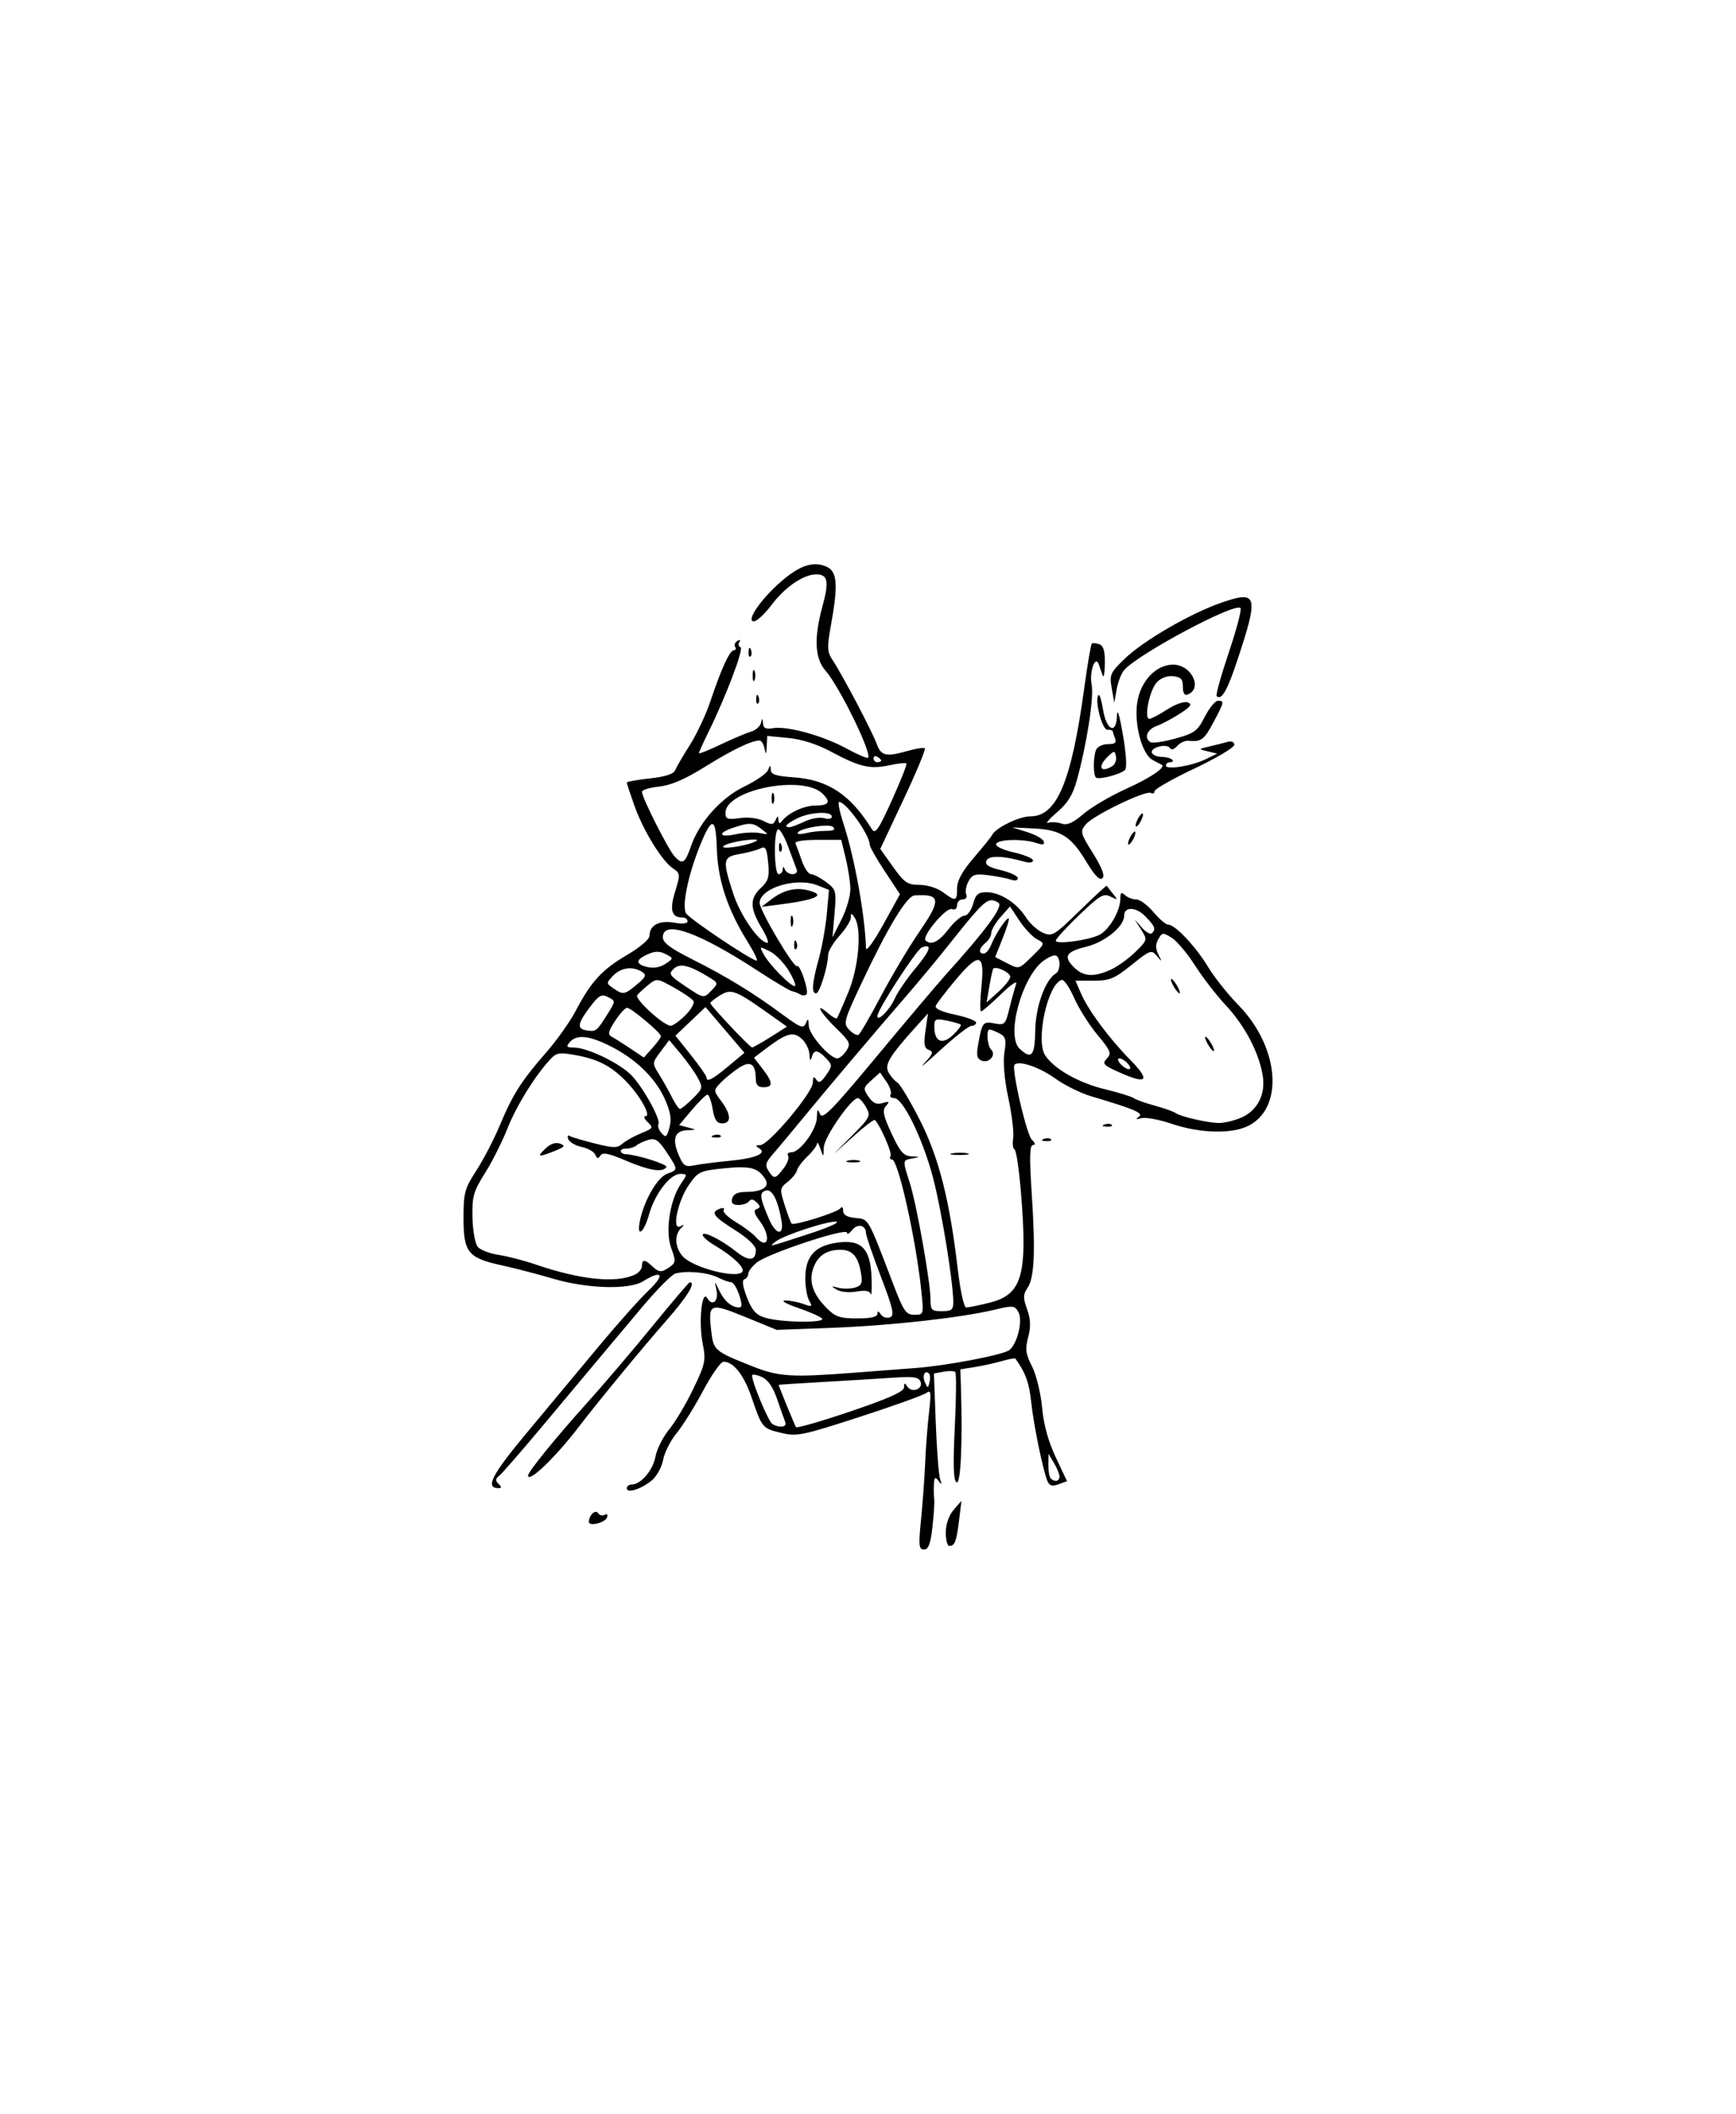 <?xml version="1.0" encoding="UTF-8" standalone="no"?>
<!-- Created with Inkscape (http://www.inkscape.org/) -->

<svg
   width="515mm"
   height="627mm"
   viewBox="0 0 515 627"
   version="1.1"
   id="svg1"
   xml:space="preserve"
   inkscape:version="1.4.2 (f4327f4, 2025-05-13)"
   sodipodi:docname="Apprentice.svg"
   xmlns:inkscape="http://www.inkscape.org/namespaces/inkscape"
   xmlns:sodipodi="http://sodipodi.sourceforge.net/DTD/sodipodi-0.dtd"
   xmlns="http://www.w3.org/2000/svg"
   xmlns:svg="http://www.w3.org/2000/svg"><sodipodi:namedview
     id="namedview1"
     pagecolor="#ffffff"
     bordercolor="#000000"
     borderopacity="0.25"
     inkscape:showpageshadow="2"
     inkscape:pageopacity="0.0"
     inkscape:pagecheckerboard="0"
     inkscape:deskcolor="#d1d1d1"
     inkscape:document-units="mm"
     inkscape:zoom="0.36945286"
     inkscape:cx="-98.794741"
     inkscape:cy="1200.4238"
     inkscape:window-width="2560"
     inkscape:window-height="1369"
     inkscape:window-x="-8"
     inkscape:window-y="-8"
     inkscape:window-maximized="1"
     inkscape:current-layer="layer1" /><defs
     id="defs1" /><g
     inkscape:label="Layer 1"
     inkscape:groupmode="layer"
     id="layer1"><path
       id="path73"
       style="fill:#000000;fill-opacity:1;stroke-width:7.058;stroke-dasharray:none"
       d="m 242.145,167.375 c -3.066,-0.112 -6.389,1.574 -10.603,5.269 -5.941,5.209 -10.318,11.663 -7.909,11.663 0.87,0 3.235,-2.189 5.256,-4.865 4.036,-5.345 9.471,-9.062 13.25,-9.062 3.465,0 3.87,2.045 1.868,9.395 -2.593,9.519 -2.309,15.523 0.906,19.181 4.132,4.701 13.864,24.627 12.61,25.82 -0.272,0.259 -3.215,-1.01 -6.538,-2.818 -6.932,-3.772 -17.494,-6.679 -21.658,-5.961 -2.136,0.368 -2.876,0.02 -2.974,-1.404 -0.119,-1.723 -0.177,-1.729 -0.636,-0.071 -0.278,1.003 -1.614,2.14 -2.968,2.526 -1.354,0.385 -5.376,2.088 -8.938,3.783 -3.562,1.695 -6.476,2.861 -6.476,2.588 0,-0.272 1.247,-3.039 2.772,-6.145 5.317,-10.832 10.653,-24.934 9.57,-25.291 -0.6,-0.198 -0.756,-0.874 -0.347,-1.504 0.444,-0.683 0.212,-0.832 -0.574,-0.37 -0.725,0.426 -1.027,1.224 -0.671,1.772 0.356,0.549 0.188,0.998 -0.374,0.998 -1.221,0 -3.724,5.44 -6.965,15.132 -1.305,3.904 -4.043,9.734 -6.083,12.956 -2.04,3.222 -4.012,6.607 -4.38,7.52 -0.45,1.115 -2.914,1.908 -7.508,2.415 -3.762,0.415 -6.84,0.962 -6.84,1.218 0,0.255 1.019,3.345 2.266,6.865 2.621,7.4 8.185,16.438 11.464,18.622 2.155,1.436 2.185,1.77 0.609,6.882 -1.689,5.481 -1.058,7.666 2.217,7.666 0.805,0 1.465,0.504 1.465,1.119 0,0.7 -1.483,0.856 -3.955,0.414 -4.371,-0.78 -7.308,0.749 -7.308,3.802 0,1.117 -2.694,3.44 -6.749,5.821 -7.393,4.34 -10.57,7.811 -15.201,16.605 -1.68,3.19 -5.58,8.687 -8.668,12.215 -7.357,8.408 -10.004,12.562 -13.778,21.623 -1.718,4.125 -4.849,10.16 -6.958,13.412 -3.484,5.371 -3.837,6.662 -3.837,14.075 0,10.25 1.32,11.899 11.263,14.075 4.027,0.881 10.869,2.659 15.206,3.948 10.13,3.013 22.65,3.385 26.803,0.797 5.679,-3.539 6.622,-2.001 1.657,2.705 -2.644,2.506 -9.368,10.051 -14.944,16.766 -5.575,6.715 -15.124,18.183 -21.22,25.485 -10.347,12.393 -12.41,16.4 -8.439,16.4 1.056,0 1.074,-0.299 0.075,-1.249 -0.999,-0.95 -0.955,-1.526 0.178,-2.41 0.819,-0.639 6.526,-7.187 12.682,-14.553 14.11,-16.879 19.981,-23.886 29.8,-35.56 4.308,-5.122 8.703,-9.563 9.768,-9.87 3.264,-0.94 9.53,-0.376 12.568,1.132 1.586,0.787 3.394,1.436 4.017,1.44 0.623,0.004 1.686,1.694 2.365,3.756 0.899,2.725 0.897,3.745 -0.004,3.733 -2.217,-0.028 -4.393,-1.87 -5.883,-4.976 -1.454,-3.031 -1.457,-3.032 -0.851,-0.213 0.706,3.283 -1.207,4.999 -2.715,2.436 -1.628,-2.766 -2.632,7.122 -1.368,13.462 0.989,4.959 0.772,6.005 -2.763,13.383 -2.109,4.402 -5.334,9.826 -7.167,12.052 -1.833,2.226 -3.666,5.856 -4.072,8.068 -0.748,4.071 -4.338,8.298 -7.044,8.298 -0.812,0 -1.476,0.516 -1.476,1.145 0,1.633 4.56,0.123 7.585,-2.511 1.384,-1.205 2.833,-3.921 3.221,-6.037 0.387,-2.115 2.181,-5.638 3.984,-7.828 1.803,-2.19 5.337,-7.854 7.854,-12.588 2.517,-4.733 5.239,-8.606 6.047,-8.606 2.987,0 6.065,3.934 8.384,10.713 3.069,8.974 3.16,9.08 8.885,10.437 4.505,1.067 6.143,0.73 23.09,-4.766 10.032,-3.254 18.958,-6.464 19.834,-7.133 1.356,-1.035 1.471,-0.179 0.781,5.748 -0.446,3.83 -0.962,10.579 -1.148,14.998 -0.186,4.419 -0.737,12.012 -1.225,16.873 h -0.003 c -0.769,7.663 -0.652,8.838 0.876,8.838 1.331,0 1.946,-1.646 2.519,-6.731 0.417,-3.703 0.65,-7.439 0.519,-8.303 -0.132,-0.864 -0.171,-2.777 -0.088,-4.25 0.124,-2.208 0.364,-2.396 1.366,-1.071 0.983,1.3 1.072,1.197 0.471,-0.536 -0.409,-1.178 -0.99,-8.71 -1.291,-16.737 l -0.548,-14.594 2.849,-0.519 c 1.566,-0.285 3.135,-0.247 3.485,0.086 0.35,0.332 0.288,7.666 -0.134,16.295 -0.553,11.305 -0.409,15.902 0.517,16.446 1.234,0.725 1.815,-11.711 1.305,-27.965 l -0.176,-5.562 4.303,-0.688 c 2.366,-0.379 5.984,-1.178 8.038,-1.776 2.055,-0.598 3.856,-0.92 4.002,-0.714 3.015,4.255 4.067,7.141 4.668,12.818 0.737,6.968 3.51,20.417 4.866,23.596 0.563,1.319 1.375,1.528 3.258,0.845 l 2.508,-0.908 -3.355,-7.112 c -2.216,-4.697 -3.591,-9.714 -4.048,-14.774 -0.382,-4.224 -1.715,-9.669 -2.972,-12.136 -1.898,-3.726 -2.089,-5.182 -1.148,-8.709 0.828,-3.103 0.74,-5.311 -0.328,-8.265 -1.215,-3.363 -1.196,-4.409 0.117,-6.315 2.054,-2.981 2.401,-10.776 1.254,-28.214 -0.696,-10.578 -0.602,-14.195 0.374,-14.195 0.841,0 0.722,-0.56 -0.334,-1.565 -1.376,-1.309 -5.286,-17.385 -5.278,-21.708 0.004,-2.289 6.977,-0.266 12.229,3.547 2.699,1.959 7.514,4.336 10.7,5.283 12.911,3.839 15.669,5.03 14.082,6.076 -1.104,0.728 -0.892,0.841 0.763,0.404 1.261,-0.333 5.318,0.42 9.013,1.676 8.346,2.836 17.818,3.083 22.747,0.592 10.689,-5.401 9.157,-23.446 -3.047,-35.893 -3.073,-3.134 -7.09,-8.194 -8.929,-11.247 -3.624,-6.015 -9.748,-12.514 -11.791,-12.515 -0.701,0 -2.69,-1.687 -4.42,-3.75 -1.73,-2.062 -4.035,-3.75 -5.124,-3.75 -1.089,0 -2.589,-0.578 -3.333,-1.285 -1.051,-1 -1.351,-0.771 -1.351,1.034 0,3.761 -3.473,9.59 -6.494,10.899 -3.746,1.623 -12.654,2.734 -12.654,1.578 0,-0.506 3.127,-3.918 6.947,-7.585 6.137,-5.889 7.22,-6.528 9.292,-5.478 2.186,1.108 2.233,1.048 0.693,-0.862 -0.909,-1.128 -1.725,-2.183 -1.813,-2.346 -0.088,-0.163 -3.731,3.189 -8.096,7.449 -7.52,7.339 -8.091,7.679 -10.863,6.478 -1.609,-0.697 -3.893,-2.784 -5.077,-4.637 -2.713,-4.244 -7.632,-7.374 -11.607,-7.382 -2.515,-0.004 -3.236,0.618 -4.015,3.475 -0.522,1.915 -1.677,3.482 -2.567,3.482 -0.89,0 -3.013,1.808 -4.721,4.017 -2.925,3.785 -5.176,4.89 -6.806,3.339 -1.231,-1.17 6.095,-9.923 7.788,-9.305 0.93,0.339 1.56,-0.124 1.56,-1.151 0,-0.947 0.744,-1.722 1.654,-1.722 0.967,0 1.4,-0.633 1.041,-1.523 -0.338,-0.838 -0.017,-2.585 0.711,-3.881 1.144,-2.033 1.977,-2.272 6.052,-1.741 2.598,0.339 5.588,0.933 6.644,1.318 1.087,0.397 1.921,0.192 1.921,-0.471 0,-0.644 -2.245,-1.707 -4.989,-2.364 -3.717,-0.89 -4.822,-1.609 -4.336,-2.814 0.653,-1.619 4.916,-1.507 11.296,0.297 1.461,0.413 2.534,0.255 2.534,-0.373 0,-0.599 -2.558,-1.674 -5.685,-2.387 -3.308,-0.755 -5.501,-1.807 -5.247,-2.517 0.505,-1.408 7.984,-1.582 11.91,-0.276 1.968,0.655 2.542,0.527 2.187,-0.485 -0.265,-0.755 -2.48,-1.996 -4.921,-2.758 l -4.439,-1.385 6.373,0.316 c 8.051,0.398 11.089,2.312 15.617,9.84 2.481,4.125 3.987,5.674 4.78,4.919 0.794,-0.755 -0.09,-3.092 -2.803,-7.424 -3.728,-5.953 -3.852,-6.453 -2.136,-8.524 2.224,-2.685 17.824,-10.226 19.326,-9.343 0.594,0.349 1.08,0.121 1.08,-0.506 0,-0.628 5.322,-3.659 11.827,-6.735 6.505,-3.077 11.827,-6.239 11.827,-7.028 0,-0.866 -0.784,-1.214 -1.971,-0.879 -1.084,0.307 -3.492,0.912 -5.35,1.345 -3.378,0.788 -3.378,0.788 -0.563,1.463 l 2.816,0.674 -3.379,1.651 c -4.159,2.032 -11.827,3.256 -11.827,1.887 0,-0.552 0.591,-1.004 1.313,-1.004 0.723,0 0.95,-0.348 0.504,-0.772 -0.446,-0.424 -1.879,-0.787 -3.185,-0.803 -1.306,-0.016 -2.568,-0.573 -2.803,-1.234 -0.546,-1.54 4.421,-2.824 5.357,-1.385 0.429,0.66 1.281,0.42 2.185,-0.615 0.815,-0.933 2.289,-1.623 3.278,-1.534 3.841,0.348 4.668,-0.255 7.411,-5.405 3.271,-6.14 3.34,-6.463 1.37,-6.463 -0.806,0 -2.552,2.126 -3.881,4.727 -2.173,4.254 -3.044,4.903 -8.709,6.47 -3.463,0.958 -6.785,1.452 -7.383,1.101 -2.041,-1.2 -1.095,-3.777 1.769,-4.812 1.572,-0.569 4.703,-2.227 6.958,-3.685 3.222,-2.082 3.712,-2.792 2.286,-3.312 -1.049,-0.383 -3.621,0.504 -6.094,2.103 -2.353,1.521 -4.734,2.766 -5.291,2.766 -1.686,0 0.076,-8.587 2.226,-10.847 1.23,-1.293 3.12,-1.986 4.882,-1.791 2.281,0.253 2.866,0.902 2.84,3.141 -0.021,1.768 0.473,2.636 1.322,2.327 4.696,-1.714 1.293,-8.899 -4.215,-8.899 -5.054,0 -9.63,4.801 -10.632,11.154 -1.012,6.416 1.394,15.47 4.549,17.124 1.239,0.65 2.452,1.29 2.695,1.423 1.334,0.73 -3.344,3.889 -10.632,7.179 -4.557,2.057 -10.211,5.383 -12.564,7.39 -3.18,2.713 -4.857,3.45 -6.532,2.871 -1.239,-0.428 -3.013,-0.532 -3.942,-0.23 -0.929,0.302 0.235,-1.091 2.587,-3.095 3.173,-2.704 4.696,-5.162 5.907,-9.535 2.949,-10.652 5.12,-24.66 4.393,-28.343 -0.761,-3.858 1.105,-9.003 2.154,-5.938 0.302,0.884 0.803,2.33 1.113,3.214 0.31,0.884 0.604,-0.698 0.653,-3.515 0.064,-3.685 -0.4,-5.3 -1.65,-5.756 -0.956,-0.349 -1.96,-0.425 -2.233,-0.165 -0.272,0.259 -1.282,6.226 -2.244,13.257 -3.779,27.636 -8.11,37.96 -15.927,37.96 -3.45,0 -10.445,3.442 -11.468,5.643 -0.21,0.453 -2.618,3.434 -5.35,6.625 -3.468,4.049 -4.967,6.791 -4.967,9.085 0,3.87 -0.405,3.982 -4.197,1.145 -1.638,-1.225 -4.608,-2.154 -6.936,-2.17 -3.609,-0.024 -4.503,-0.632 -7.865,-5.346 l -3.793,-5.319 6.894,-14.647 c 3.792,-8.056 6.642,-14.887 6.333,-15.18 -0.308,-0.293 -2.522,0.024 -4.921,0.709 -6.631,1.89 -8.037,1.58 -9.372,-2.061 -1.374,-3.75 -10.137,-20.405 -13.019,-24.742 -1.689,-2.542 -1.749,-3.738 -0.537,-10.464 2.176,-12.07 1.871,-15.955 -1.364,-17.356 -0.989,-0.429 -1.983,-0.666 -3.005,-0.703 z m 126.43,9.769 c -1.419,0.068 -3.419,0.654 -6.052,1.559 -9.315,3.201 -23.332,11.325 -28.973,16.791 -4.188,4.059 -4.459,4.682 -3.751,8.646 l 0.763,4.271 0.711,-3.961 c 0.391,-2.179 1.383,-4.73 2.202,-5.668 4.216,-4.831 32.783,-20.084 34.521,-18.432 0.411,0.391 -1.139,6.307 -3.445,13.149 -2.306,6.842 -3.936,12.682 -3.623,12.979 1.441,1.371 3.14,-1.578 6.162,-10.694 4.773,-14.401 5.742,-18.844 1.485,-18.639 z m -146.282,15.067 c -0.118,0.113 -0.2,0.487 -0.226,1.111 -0.049,1.13 0.218,1.762 0.592,1.406 0.374,-0.356 0.415,-1.279 0.09,-2.053 -0.18,-0.427 -0.337,-0.577 -0.455,-0.465 z m 1.338,6.518 c -0.203,-0.072 -0.347,0.542 -0.347,1.647 0,1.473 0.255,2.076 0.568,1.339 0.312,-0.737 0.312,-1.942 0,-2.678 -0.078,-0.184 -0.152,-0.283 -0.22,-0.308 z m 0.915,7.409 c -0.118,0.113 -0.2,0.487 -0.226,1.111 -0.049,1.129 0.218,1.762 0.592,1.406 0.374,-0.356 0.415,-1.279 0.09,-2.053 -0.18,-0.427 -0.337,-0.577 -0.455,-0.465 z m 101.347,0.032 c -1.273,1.211 1.013,10.276 2.591,10.276 0.891,0 1.621,0.201 1.621,0.448 0,0.247 0.308,1.211 0.684,2.143 0.511,1.267 -0.026,1.695 -2.132,1.695 -1.549,0 -3.124,0.763 -3.5,1.695 -0.865,2.147 -0.888,7.395 -0.034,8.206 0.792,0.753 7.262,-0.927 8.648,-2.245 0.585,-0.556 0.314,-4.912 -0.651,-10.464 -1.042,-5.996 -1.695,-8.04 -1.769,-5.528 -0.167,5.664 -3.163,4.228 -4.142,-1.986 -0.414,-2.627 -1.006,-4.534 -1.316,-4.239 z m -98.282,12.119 6.252,0.613 c 4.03,0.396 8.521,1.833 12.638,4.042 8.484,4.554 11.576,5.286 17.221,4.08 2.604,-0.555 4.935,-0.82 5.181,-0.586 0.246,0.234 -1.694,5.15 -4.31,10.926 -3.986,8.803 -4.947,10.193 -5.944,8.589 -6.39,-10.283 -13.034,-14.679 -23.242,-15.381 -5.174,-0.356 -6.688,-0.849 -6.749,-2.203 -0.07,-1.536 -0.172,-1.527 -0.847,0.09 -0.422,1.011 -3.552,3.18 -6.958,4.821 -6.87,3.309 -13.374,10.545 -15.824,17.605 -1.801,5.192 -2.521,5.675 -4.831,3.247 -1.887,-1.984 -9.757,-17.523 -9.757,-19.267 0,-0.551 2.284,-1.247 5.075,-1.546 3.575,-0.383 7.653,-2.148 13.798,-5.972 8.062,-5.017 13.639,-7.69 16.039,-7.69 0.536,0 1.194,1.085 1.463,2.41 0.398,1.967 0.515,1.84 0.64,-0.686 z m 102.834,4.748 c 0.309,0.008 0.431,0.469 0.618,1.391 0.216,1.066 -0.291,2.351 -1.126,2.854 -3.549,2.139 -4.412,0.104 -1.236,-2.917 0.939,-0.893 1.435,-1.337 1.744,-1.329 z m -70.608,1.276 c 0.135,0.02 0.283,0.076 0.438,0.167 0.619,0.364 1.126,0.874 1.126,1.134 0,0.26 -0.507,0.473 -1.126,0.473 -0.619,0 -1.126,-0.51 -1.126,-1.134 0,-0.468 0.285,-0.705 0.689,-0.64 z m -24.01,8.531 c 3.455,0.149 6.458,0.928 8.126,2.515 2.616,2.488 2.001,3.584 -2.013,3.584 -3.486,0 -8.257,2.25 -10.089,4.758 -0.519,0.711 -0.864,0.536 -0.924,-0.473 -0.083,-1.383 -0.203,-1.372 -0.862,0.059 -0.659,1.43 -1.159,1.458 -3.581,0.228 -1.679,-0.854 -4.521,-1.194 -7.04,-0.845 -3.676,0.508 -4.224,0.306 -4.224,-1.557 0,-4.269 8.905,-7.654 17.034,-8.215 1.219,-0.084 2.421,-0.104 3.573,-0.054 z m -6.564,2.31 c -0.204,-0.072 -0.347,0.542 -0.347,1.647 0,1.473 0.255,2.076 0.568,1.339 0.312,-0.737 0.312,-1.942 0,-2.678 -0.078,-0.184 -0.152,-0.283 -0.22,-0.308 z m 19.669,2.718 c 2.092,0 9.09,9.807 9.09,12.741 0,0.584 2.014,4.119 4.477,7.855 l 4.479,6.792 -5.009,9.073 c -2.759,4.998 -5.034,8.108 -5.069,6.928 -0.272,-9.691 -3.381,-26.887 -6.685,-36.987 -1.152,-3.521 -1.729,-6.401 -1.283,-6.401 z m -5.839,3.264 c 2.071,-0.1 3.665,0.247 3.665,1.094 0,0.657 -0.962,0.853 -2.261,0.46 -1.243,-0.375 -3.854,0.073 -5.803,0.998 -1.949,0.925 -3.974,1.682 -4.499,1.682 -1.843,0 -0.92,-1.033 2.369,-2.651 1.908,-0.939 4.458,-1.484 6.529,-1.584 z m 95.904,0.199 c -0.166,-0.139 -0.555,0.162 -1.005,0.824 -0.601,0.884 -1.091,2.089 -1.091,2.678 0,0.589 0.491,0.348 1.091,-0.536 0.6,-0.884 1.091,-2.089 1.091,-2.678 0,-0.147 -0.03,-0.242 -0.086,-0.289 z m -116.398,3.065 c 1.176,0.071 2.091,0.585 3.388,1.582 2.11,1.622 2.089,1.661 -0.629,1.122 -1.549,-0.307 -4.717,-0.151 -7.04,0.349 -5.125,1.103 -5.619,-0.337 -0.678,-1.975 2.343,-0.777 3.782,-1.149 4.959,-1.078 z m -11.237,0.041 c 0.782,0.114 1.148,2.552 1.289,7.34 0.272,9.233 3.178,18 9.152,27.607 1.923,3.093 3.13,5.598 2.682,5.57 -1.641,-0.108 -19.87,-12.319 -20.952,-14.036 -1.302,-2.066 0.56,-11.226 4.039,-19.882 1.81,-4.504 3.008,-6.713 3.79,-6.599 z m 33.61,0.46 v 0.001 c 1.042,-0.012 1.849,0.104 2.154,0.393 0.86,0.818 0.251,1.151 -2.114,1.163 v -0.001 c -1.827,0.008 -4.462,0.306 -5.856,0.661 -1.394,0.357 -2.534,0.368 -2.534,0.028 0,-1.03 5.225,-2.209 8.351,-2.245 z m -14.185,1.128 c 0.509,-0.299 1.858,1.963 2.996,5.026 1.139,3.063 2.296,6.17 2.574,6.907 0.278,0.737 -0.268,1.339 -1.212,1.339 -0.944,0 -1.971,-0.603 -2.283,-1.339 -0.454,-1.071 -0.587,-1.071 -0.658,0 -0.049,0.737 -0.595,1.339 -1.214,1.339 -1.346,0 -1.537,-12.488 -0.203,-13.272 z m 105.958,0.663 c -0.166,-0.139 -0.555,0.162 -1.005,0.824 -0.601,0.884 -1.091,2.089 -1.091,2.678 0,0.589 0.491,0.348 1.091,-0.536 0.601,-0.884 1.091,-2.089 1.091,-2.678 0,-0.147 -0.03,-0.242 -0.086,-0.289 z m -112.665,2.337 c 0.589,0.045 0.664,0.211 0.152,0.494 -2.538,1.399 -10.928,2.651 -9.574,1.427 0.62,-0.56 3.407,-1.318 6.195,-1.686 1.537,-0.204 2.639,-0.28 3.227,-0.234 z m 18.446,0.094 h 7.029 l 1.309,5.356 c 0.72,2.946 1.352,7.044 1.404,9.106 0.051,2.062 -1.122,6.16 -2.609,9.106 l -2.704,5.356 0.609,-7.045 c 0.582,-6.73 0.472,-7.149 -2.501,-9.374 -1.712,-1.281 -3.725,-2.329 -4.472,-2.329 -0.748,0 -1.979,-1.808 -2.737,-4.017 -0.758,-2.21 -1.599,-4.499 -1.868,-5.089 -0.297,-0.649 2.279,-1.071 6.54,-1.071 z m -11.222,0.942 c -0.118,0.113 -0.2,0.487 -0.226,1.111 -0.049,1.129 0.218,1.762 0.592,1.406 0.374,-0.356 0.415,-1.279 0.09,-2.053 -0.18,-0.427 -0.337,-0.577 -0.455,-0.465 z m -4.805,1.335 c 0.785,0.055 1.066,1.218 1.379,4.438 0.414,4.26 0.073,5.462 -2.14,7.524 -3.341,3.113 -3.309,6.019 0.13,11.74 1.505,2.504 2.312,4.553 1.793,4.553 -2.397,0 -8.042,-8.106 -10.137,-14.557 -3.256,-10.027 -3.11,-10.918 1.921,-11.782 2.323,-0.399 5.06,-1.135 6.083,-1.636 0.394,-0.193 0.711,-0.298 0.972,-0.28 z m 10.625,10.351 c 1.891,-0.036 3.736,0.215 5.293,0.829 l 3.507,1.383 -0.636,7.043 c -0.35,3.874 -1.428,9.917 -2.398,13.429 -1.994,7.216 -2.221,10.219 -0.772,10.219 1.01,0 3.476,-7.935 3.559,-11.456 0.026,-1.065 1.546,-3.605 3.379,-5.645 1.833,-2.04 3.342,-4.45 3.35,-5.356 0.017,-1.455 0.145,-1.458 1.109,-0.041 2.22,3.267 1.26,14.651 -1.872,22.219 -1.649,3.983 -3.166,7.439 -3.372,7.681 -0.206,0.242 -1.391,-0.435 -2.633,-1.504 -4.159,-3.579 -2.318,-0.144 2.343,4.373 4.182,4.053 4.466,4.667 3.108,6.735 -0.822,1.252 -2.034,2.277 -2.693,2.277 -2.232,0 -8.397,-7.049 -8.476,-9.692 -0.065,-2.144 -0.226,-2.277 -0.876,-0.714 -0.701,1.688 -1.551,1.358 -7.152,-2.779 -8.563,-6.324 -16.455,-11.137 -26.707,-16.287 -6.272,-3.151 -8.551,-4.865 -8.551,-6.428 0,-5.309 10.487,-1.615 28.159,9.922 4.956,3.236 9.518,5.959 10.137,6.051 0.619,0.092 1.724,0.523 2.455,0.958 0.732,0.435 1.593,0.39 1.912,-0.1 0.687,-1.057 -2.034,-9.04 -2.825,-8.288 -0.863,0.821 -11.116,-16.471 -11.116,-18.748 0,-3.278 6.093,-5.974 11.767,-6.083 z m -0.385,1.965 c -2.687,0.024 -5.345,1.057 -8.003,3.105 l -2.816,2.17 4.505,-0.571 c 12.048,-1.527 14.997,-2.965 9.011,-4.394 -0.903,-0.215 -1.802,-0.318 -2.697,-0.31 z m 37.117,1.81 c 5.13,0.12 4.634,2.476 -0.953,10.6 -3.158,4.593 -8.352,13.291 -11.543,19.329 -3.191,6.039 -6.193,11.21 -6.672,11.491 -0.479,0.282 -1.728,-0.388 -2.774,-1.488 -1.801,-1.893 -1.603,-2.633 3.72,-13.942 7.751,-16.469 13.372,-25.764 15.676,-25.916 0.964,-0.064 1.812,-0.092 2.545,-0.075 z m 20.252,1.502 c 0.684,-0.024 1.312,0.283 2.083,0.747 1.584,0.954 -3.487,7.885 -15.562,21.273 -2.515,2.788 -11.757,13.721 -20.538,24.295 -13.302,16.017 -16.108,18.877 -16.823,17.141 -0.707,-1.718 -0.872,-1.537 -0.937,1.029 -0.091,3.572 -4.999,10.278 -7.524,10.278 -0.934,0 -1.389,0.477 -1.01,1.061 0.379,0.584 -0.225,2.256 -1.342,3.716 -2.457,3.211 -2.817,3.271 -4.477,0.743 -1.057,-1.61 -0.846,-2.497 1.135,-4.758 1.34,-1.529 5.479,-6.487 9.196,-11.016 7.266,-8.855 20.317,-24.279 30.719,-36.305 3.547,-4.101 8.984,-10.643 12.082,-14.54 8.397,-10.565 10.946,-13.593 12.997,-13.663 z m 5.509,1.839 2.84,4.277 c 1.561,2.352 3.913,4.824 5.227,5.493 2.355,1.199 2.336,1.268 -1.331,4.867 -4.241,4.162 -3.949,4.091 -8.049,1.975 l -3.082,-1.59 2.211,-5.534 c 1.216,-3.044 2.037,-5.698 1.826,-5.898 -0.534,-0.508 -3.907,4.517 -5.196,7.742 -0.587,1.469 -1.587,2.672 -2.222,2.672 -1.689,0 -1.41,-1.679 0.535,-3.214 0.929,-0.733 1.69,-2.049 1.69,-2.923 0,-0.874 1.249,-3 2.776,-4.727 z m 35.957,0.739 c 1.217,0.024 2.782,0.757 4.171,2.182 2.916,2.992 3.239,3.833 1.949,5.059 -0.441,0.419 -1.767,-0.345 -2.948,-1.697 l -2.149,-2.459 1.929,3.061 c 1.908,3.028 1.888,3.097 -1.736,6.654 -2.014,1.977 -5.306,4.335 -7.315,5.241 -4.909,2.216 -7.931,2.075 -10.632,-0.494 -3.521,-3.349 -2.73,-4.836 3.364,-6.321 5.562,-1.356 11.279,-6.008 11.279,-9.179 0,-1.396 0.87,-2.075 2.088,-2.048 z m -100.68,1.975 c -0.203,-0.072 -0.347,0.542 -0.347,1.647 0,1.473 0.255,2.076 0.568,1.339 0.312,-0.737 0.312,-1.942 0,-2.678 -0.078,-0.184 -0.152,-0.283 -0.22,-0.308 z m 110.166,5.432 c 0.527,-0.055 1.238,0.345 2.541,1.157 1.524,0.95 4.63,4.639 6.903,8.198 2.273,3.559 6.404,8.902 9.18,11.874 5.595,5.991 9.758,13.9 10.894,20.687 0.975,5.828 -1.621,10.718 -6.778,12.768 -2.107,0.837 -4.988,1.474 -6.402,1.414 -3.615,-0.151 -11.172,-1.911 -12.621,-2.94 -0.668,-0.474 -3.495,-1.479 -6.283,-2.233 -2.788,-0.753 -5.575,-1.749 -6.195,-2.214 -0.619,-0.465 -4.421,-1.64 -8.448,-2.611 -7.774,-1.875 -14.936,-5.904 -17.744,-9.981 -2.985,-4.333 0.672,-21.241 4.857,-22.46 0.655,-0.191 2.307,2.193 3.669,5.298 1.362,3.105 4.475,8.042 6.919,10.972 3.942,4.727 4.26,5.524 2.809,7.049 -1.465,1.54 -1.063,1.974 3.872,4.172 8.113,3.614 9.12,2.399 3.097,-3.741 -6.363,-6.487 -12.488,-14.747 -14.658,-19.771 l -1.619,-3.75 5.407,-0.004 c 4.736,-0.004 6.128,-0.585 11.224,-4.672 5.553,-4.454 5.893,-4.574 7.502,-2.672 1.578,1.866 1.608,1.84 0.458,-0.418 -0.874,-1.719 -0.882,-3.025 -0.021,-4.553 0.567,-1.007 0.91,-1.516 1.437,-1.571 z m -109.251,1.977 c -0.118,0.113 -0.2,0.487 -0.226,1.111 -0.049,1.13 0.218,1.762 0.592,1.406 0.374,-0.356 0.415,-1.279 0.09,-2.053 -0.18,-0.427 -0.337,-0.577 -0.455,-0.465 z m 39.297,1.728 c 1.078,0.245 -0.083,2.37 -3.529,6.516 -2.563,3.084 -5.316,7.1 -6.118,8.924 -1.478,3.363 -5.185,7.107 -5.185,5.237 0,-1.84 11.649,-19.805 13.213,-20.376 0.399,-0.146 0.74,-0.243 1.021,-0.291 0.245,-0.041 0.444,-0.045 0.598,-0.012 z m -49.317,0.406 c 0.232,-0.111 1.02,0.281 2.589,1.071 1.746,0.879 4.329,3.559 5.742,5.957 1.412,2.398 2.147,4.358 1.63,4.358 -1.305,0 -7.585,-6.439 -9.207,-9.439 -0.661,-1.224 -0.987,-1.837 -0.755,-1.948 z m -30.82,1.203 c 0.824,-0.004 1.6,0.221 2.497,0.678 2.315,1.178 2.324,1.265 0.284,2.685 -2.137,1.486 -4.471,1.738 -7.026,0.757 -2.193,-0.841 -1.673,-2.046 1.472,-3.408 1.08,-0.469 1.95,-0.706 2.774,-0.711 z m 117.769,1.094 c 0.262,-0.036 0.47,-0.02 0.607,0.061 1.359,0.799 1.257,4.464 -0.147,5.29 -3.088,1.815 -5.993,9.864 -6.085,16.86 -0.1,7.613 -1.112,8.791 -4.657,5.419 -4.061,-3.862 0.667,-21.248 7.084,-26.048 1.16,-0.868 2.414,-1.471 3.199,-1.582 z m -22.877,1.362 c 1.597,-0.293 1.873,2.286 1.296,7.861 -0.42,4.051 -0.47,7.365 -0.114,7.365 0.356,0 3.005,-2.29 5.889,-5.089 3.147,-3.054 4.944,-4.232 4.49,-2.946 -0.416,1.178 -1.308,4.405 -1.982,7.171 -1.161,4.761 -1.394,4.997 -4.409,4.423 -3.459,-0.658 -3.702,-0.344 -4.875,6.365 -0.554,3.169 -0.307,4.175 1.153,4.708 2.189,0.799 4.31,-1.799 2.71,-3.321 -1.151,-1.095 -1.512,-5.955 -0.442,-5.955 0.35,0 1.643,0.512 2.873,1.138 1.899,0.967 2.128,1.835 1.511,5.748 -0.445,2.824 0.009,8.043 1.173,13.471 1.045,4.873 1.688,10.228 1.43,11.901 -0.258,1.673 -0.074,3.176 0.407,3.337 0.482,0.162 1.332,5.837 1.89,12.613 2.036,24.742 0.407,30.443 -9.383,32.857 -3.084,0.76 -6.15,1.392 -6.813,1.404 -0.701,0.012 -1.771,-4.801 -2.556,-11.496 -2.403,-20.472 -5.621,-33.087 -11.274,-44.191 -2.85,-5.598 -5.822,-10.56 -6.604,-11.027 -0.782,-0.467 -1.972,-1.824 -2.642,-3.015 -1.282,-2.278 0.278,-4.853 8.344,-13.785 l 3.361,-3.722 -0.737,5.101 c -0.585,4.061 -0.378,5.231 1.01,5.737 1.436,0.524 1.188,1.225 -1.404,3.978 -1.731,1.838 0.404,0.087 4.745,-3.89 4.341,-3.977 8.514,-7.231 9.273,-7.231 0.759,0 1.379,-0.447 1.379,-0.994 0,-0.547 -2.81,-1.594 -6.243,-2.325 -4.023,-0.856 -6.057,-1.788 -5.72,-2.624 0.288,-0.713 2.954,-4.192 5.924,-7.731 3.059,-3.644 5.098,-5.61 6.34,-5.838 z m -87.404,1.653 c 1.785,0.09 4.271,1.225 8.071,3.557 2.513,1.542 2.543,1.704 0.671,3.672 -2.465,2.59 -2.337,2.612 -8.192,-1.331 -4.429,-2.983 -4.727,-3.453 -3.139,-4.963 0.7,-0.666 1.518,-0.989 2.589,-0.935 z m 92.662,0.699 c 1.348,-0.166 4.578,1.498 4.578,2.569 0,0.734 -1.576,2.749 -3.502,4.48 l -3.502,3.147 0.816,-4.821 c 0.448,-2.651 0.971,-4.986 1.164,-5.187 0.101,-0.105 0.254,-0.165 0.447,-0.188 z m -107.977,0.088 c 1.14,0.046 2.275,0.386 3.3,1.038 1.427,0.907 1.198,1.487 -1.472,3.733 -3.675,3.092 -4.126,3.166 -7.026,1.149 -2.131,-1.482 -2.133,-1.552 -0.043,-3.75 1.429,-1.502 3.341,-2.246 5.24,-2.17 z m 160.346,3.145 c -0.31,0 -0.021,0.964 0.642,2.143 0.663,1.178 1.459,2.143 1.769,2.143 0.31,0 0.021,-0.964 -0.642,-2.143 -0.663,-1.178 -1.459,-2.143 -1.769,-2.143 z m -152.294,0.379 c 0.959,0.104 2.234,0.799 4.719,2.184 2.781,1.55 5.389,3.335 5.799,3.965 0.41,0.63 -0.672,2.553 -2.405,4.273 -1.732,1.72 -3.689,3.111 -4.347,3.095 -2.138,-0.057 -10.789,-7.97 -9.922,-9.075 0.462,-0.589 1.959,-1.973 3.328,-3.074 1.223,-0.984 1.868,-1.472 2.827,-1.368 z m 21.755,3.467 c 2.006,0.21 4.69,1.933 10.496,6.045 l 6.028,4.271 -4.901,3.093 c -2.695,1.701 -5.155,3.084 -5.465,3.072 -0.684,-0.024 -12.39,-12.454 -12.39,-13.155 0,-0.273 1.272,-1.289 2.827,-2.258 1.243,-0.774 2.202,-1.193 3.405,-1.067 z m -37.783,1.111 c 0.374,0.056 0.777,0.217 1.252,0.458 2.222,1.131 2.22,1.173 -0.242,5.093 -3.197,5.09 -3.353,5.207 -6.285,4.746 -2.898,-0.456 -2.527,-2.216 1.575,-7.493 1.724,-2.217 2.579,-2.972 3.7,-2.804 z m 30.13,3.39 5.772,6.784 5.773,6.786 -4.78,3.994 c -4.736,3.958 -6.465,4.835 -6.474,3.283 -0.003,-0.442 -2.078,-3.403 -4.611,-6.581 l -4.604,-5.777 4.464,-4.245 z m -23.27,0.224 c 1.203,0 10.051,7.425 10.043,8.428 -0.003,0.373 -1.143,1.95 -2.534,3.503 l -2.528,2.823 -3.942,-2.641 c -2.168,-1.453 -4.657,-3.026 -5.528,-3.496 -1.307,-0.705 -1.142,-1.535 0.937,-4.735 1.387,-2.134 2.986,-3.881 3.553,-3.881 z m 92.831,3.461 c 0.499,0.044 1.145,0.159 1.976,0.328 2.013,0.41 3.888,0.945 4.164,1.188 0.277,0.244 -0.756,1.642 -2.294,3.105 -3.188,3.032 -5.531,1.976 -5.531,-2.49 0,-1.736 0.188,-2.263 1.685,-2.132 z m -43.971,4.432 c 1.044,-0.036 1.908,0.392 2.853,1.205 1.245,1.072 2.322,3.198 2.393,4.727 0.085,1.815 0.31,2.13 0.647,0.906 0.668,-2.431 1.784,-2.368 4.266,0.24 1.917,2.014 1.918,2.25 0.051,4.961 -1.54,2.235 -2.172,2.531 -2.946,1.368 -0.738,-1.109 -0.99,-0.891 -1.003,0.866 -0.021,2.985 -13.093,18.539 -15.597,18.559 -1.418,0.012 -1.52,0.232 -0.418,0.898 2.561,1.545 -0.872,3.021 -8.782,3.775 -4.027,0.383 -8.691,0.983 -10.366,1.333 -2.655,0.555 -3.243,0.176 -4.598,-2.961 -2.08,-4.815 -1.265,-7.32 2.424,-7.453 2.918,-0.105 2.923,-0.119 0.31,-0.816 l -2.657,-0.709 3.784,-4.484 c 2.08,-2.467 4.156,-4.51 4.613,-4.543 0.457,-0.032 1.155,1.874 1.551,4.231 0.543,3.229 1.24,4.285 2.829,4.285 2.785,0 2.678,-2.657 -0.264,-6.587 -2.316,-3.093 -2.322,-3.223 -0.281,-5.371 1.15,-1.21 3.538,-3.181 5.306,-4.379 3.571,-2.421 5.182,-1.427 5.216,3.214 0.013,1.691 0.69,2.41 2.27,2.41 2.921,0 2.846,-1.464 -0.281,-5.497 l -2.534,-3.268 3.284,-2.494 c 3.953,-3.003 6.191,-4.355 7.931,-4.417 z m 122.741,0.678 c -0.31,0 -0.021,0.964 0.642,2.143 0.663,1.178 1.459,2.143 1.769,2.143 0.31,0 0.021,-0.964 -0.642,-2.143 -0.663,-1.178 -1.459,-2.143 -1.769,-2.143 z m -185.563,0.121 c 2.114,-0.191 5.005,0.682 8.921,2.643 7.552,3.782 13.373,9.396 16.18,15.603 1.747,3.863 2.118,6.065 1.443,8.543 -0.798,2.929 -1.089,3.133 -2.38,1.653 -0.809,-0.928 -1.214,-2.086 -0.898,-2.574 0.831,-1.278 -4.533,-10.99 -8.069,-14.609 -3.461,-3.542 -13.017,-8.14 -16.948,-8.156 -2.247,-0.008 -2.448,-0.266 -1.269,-1.617 0.764,-0.875 1.752,-1.371 3.02,-1.486 z m 26.462,0.891 3.39,4.047 c 1.865,2.226 4.142,5.425 5.062,7.11 1.588,2.908 1.513,3.22 -1.448,6.16 -1.716,1.703 -3.425,3.097 -3.799,3.097 -0.375,0 -1.462,-1.567 -2.415,-3.482 -0.953,-1.915 -2.67,-4.973 -3.815,-6.796 -2.055,-3.273 -2.049,-3.359 0.471,-6.725 z m -32.316,3.967 c 0.421,-0.041 0.901,-0.028 1.472,0.024 0.761,0.07 1.683,0.214 2.844,0.421 6.731,1.196 10.608,3.162 15.005,7.608 4.221,4.267 7.782,10.535 5.986,10.535 -0.68,0 -0.396,0.799 0.629,1.774 1.735,1.65 1.606,1.875 -1.857,3.26 -2.047,0.819 -4.55,2.204 -5.564,3.076 -1.625,1.399 -2.595,1.401 -8.214,0.008 -3.504,-0.868 -6.864,-1.871 -7.469,-2.226 -0.614,-0.361 -0.815,0.061 -0.455,0.952 0.355,0.878 2.155,1.911 4.004,2.297 1.849,0.386 3.652,1.422 4.006,2.3 0.497,1.232 0.842,1.287 1.518,0.247 0.67,-1.032 2.449,-0.676 7.587,1.517 6.917,2.952 10.898,3.583 11.992,1.9 0.493,-0.759 -8.366,-3.584 -11.943,-3.808 -1.958,-0.123 -2.168,-1.655 -0.226,-1.655 1.218,0 2.696,-0.427 3.284,-0.95 0.588,-0.523 2.187,-1.271 3.553,-1.663 2.041,-0.586 2.993,0.056 5.35,3.607 3.501,5.274 3.5,5.258 0.192,6.455 -2.813,1.017 -6.718,7.697 -8.014,13.709 -1.169,5.422 1.041,4.093 2.638,-1.586 1.739,-6.184 6.258,-12.073 9.264,-12.073 2.143,0 2.151,0.1 0.268,2.833 -3.334,4.84 -4.77,14.143 -2.952,19.114 1.408,3.851 1.37,4.402 -0.387,5.624 -2.503,1.741 -3.241,1.704 -5.3,-0.253 -2.128,-2.023 -2.976,-2.032 -2.976,-0.036 0,0.863 -0.887,2.001 -1.971,2.528 v -0.003 c -5.551,2.698 -16.183,1.638 -29.567,-2.948 -3.407,-1.168 -8.339,-2.447 -10.96,-2.841 -2.621,-0.395 -5.409,-1.453 -6.195,-2.354 -0.792,-0.908 -1.499,-4.787 -1.586,-8.704 -0.139,-6.275 0.272,-7.75 3.68,-13.155 2.111,-3.348 5.108,-9.294 6.659,-13.213 2.689,-6.795 8.082,-15.528 12.658,-20.501 1.058,-1.149 1.785,-1.702 3.047,-1.818 z m 165.876,1.448 c 0.619,0 1.759,0.723 2.53,1.607 0.782,0.896 0.903,1.607 0.275,1.607 -0.62,0 -1.756,-0.723 -2.528,-1.607 -0.782,-0.896 -0.906,-1.607 -0.277,-1.607 z m -71.002,4.197 1.896,2.754 c 1.043,1.514 1.591,3.221 1.219,3.793 -0.372,0.573 0.106,1.04 1.063,1.04 2.596,0 8.372,11.778 11.466,23.378 2.521,9.451 6.076,31.218 6.076,37.205 0,2.201 -0.544,2.624 -3.379,2.624 -3.061,0 -3.379,-0.327 -3.379,-3.482 -2.9e-4,-5.038 -4.132,-28.272 -6.144,-34.549 -2.191,-6.837 -2.202,-6.731 0.794,-7.279 2.37,-0.434 2.351,-0.472 -0.297,-0.609 -2.335,-0.12 -3.37,-1.303 -5.9,-6.748 -2.481,-5.339 -2.803,-6.906 -1.683,-8.19 1.168,-1.339 1.013,-1.476 -0.992,-0.87 -1.768,0.534 -2.832,0.058 -4.151,-1.858 -1.665,-2.418 -1.615,-2.718 0.818,-4.892 z m -6.593,7.587 c 0.495,0 1.586,1.22 2.424,2.71 1.443,2.565 1.227,3.006 -4.035,8.303 l -5.557,5.593 5.887,-5.292 c 3.238,-2.911 6.09,-5.08 6.338,-4.821 1.678,1.754 5.195,9.842 4.646,10.686 -0.37,0.569 -0.178,1.034 0.427,1.034 1.826,0 7.075,23.485 8.679,38.835 0.75,7.179 0.734,7.231 -2.044,7.231 -2.493,0 -3.187,-1.02 -6.377,-9.374 -7.499,-19.636 -7.123,-18.982 -11.109,-19.35 -2.506,-0.232 -3.635,-0.895 -3.647,-2.143 -0.009,-1.056 -0.361,-1.351 -0.845,-0.707 -0.913,1.215 -13.703,5.22 -14.438,4.522 -0.253,-0.241 -1.175,-2.691 -2.046,-5.444 -1.507,-4.764 -1.467,-5.098 0.84,-6.903 1.334,-1.043 2.588,-2.587 2.785,-3.429 0.197,-0.843 1.591,-2.704 3.097,-4.137 1.507,-1.433 2.789,-3.144 2.851,-3.8 0.062,-0.656 0.518,0.012 1.014,1.486 0.897,2.664 0.903,2.663 1.014,-0.437 0.108,-2.994 8.127,-14.561 10.095,-14.561 z m 74.398,7.631 c -0.391,-0.016 -0.836,0.053 -1.243,0.207 -0.899,0.342 -0.632,0.597 0.68,0.649 1.188,0.047 1.853,-0.207 1.478,-0.563 -0.187,-0.178 -0.524,-0.278 -0.915,-0.293 z m -116.014,3.214 c -0.391,-0.016 -0.836,0.053 -1.243,0.207 -0.899,0.342 -0.632,0.597 0.68,0.649 1.187,0.047 1.853,-0.207 1.478,-0.563 -0.187,-0.178 -0.524,-0.278 -0.915,-0.293 z m 97.992,1.071 c -0.391,-0.016 -0.836,0.053 -1.243,0.207 -0.898,0.342 -0.632,0.597 0.68,0.649 1.187,0.047 1.853,-0.207 1.478,-0.563 -0.187,-0.178 -0.524,-0.277 -0.915,-0.293 z m -145.745,1.417 c -1.046,0.008 -2.179,0.561 -3.295,1.624 -2.697,2.565 -2.212,2.697 2.697,0.734 3.02,-1.208 3.289,-1.572 1.613,-2.184 -0.327,-0.119 -0.665,-0.177 -1.014,-0.174 z m 119.786,2.864 c -0.817,-0.004 -1.673,0.058 -2.374,0.186 v -0.003 c -1.401,0.256 -0.52,0.475 1.958,0.488 2.478,0.012 3.624,-0.196 2.547,-0.465 -0.538,-0.133 -1.315,-0.203 -2.132,-0.207 z m -31.527,2.153 c -0.612,-0.008 -1.265,0.055 -1.813,0.19 v 0.003 c -1.096,0.272 -0.473,0.513 1.386,0.534 1.858,0.02 2.756,-0.2 1.993,-0.494 -0.381,-0.147 -0.954,-0.225 -1.566,-0.232 z m -33.707,2.17 c 4.001,-0.016 5.666,0.927 7.299,3.419 1.529,2.333 -0.728,3.874 -5.707,3.898 -2.431,0.012 -3.694,0.611 -4.057,1.929 -0.38,1.383 0.131,1.921 1.841,1.942 1.301,0.016 2.725,-0.48 3.163,-1.101 0.535,-0.757 1.277,-0.647 2.253,0.335 1.158,1.166 1.164,1.565 0.038,1.958 -1.037,0.361 -0.81,1.302 0.845,3.513 3.6,4.809 2.494,8.971 -1.245,4.685 -0.841,-0.964 -3.457,-2.909 -5.812,-4.323 -2.355,-1.414 -3.981,-3.029 -3.617,-3.591 0.367,-0.564 -0.12,-0.735 -1.087,-0.383 -2.886,1.053 -2.049,2.244 4.448,6.346 3.782,2.388 6.195,4.682 6.195,5.888 0,3.286 -2.108,3.479 -5.79,0.531 -4.403,-3.524 -9.979,-6.303 -9.979,-4.974 0,0.556 1.647,1.983 3.661,3.17 5.247,3.095 8.884,6.553 8.124,7.723 -1.453,2.236 -14.667,-1.146 -17.698,-4.53 -2.307,-2.576 -2.558,-6.289 -0.563,-8.334 1.139,-1.167 1.106,-1.279 -0.172,-0.586 -2.62,1.422 -0.754,-7.547 2.563,-12.314 2.72,-3.909 3.25,-4.157 10.43,-4.888 1.938,-0.198 3.532,-0.31 4.866,-0.316 z m 8.085,6.865 c 1.631,0.229 3.09,3.356 4.041,8.771 0.403,2.292 0.157,3.482 -0.719,3.482 -0.732,0 -2.006,-1.567 -2.829,-3.482 -2.861,-6.654 -3.049,-8.017 -1.201,-8.692 0.239,-0.087 0.475,-0.112 0.708,-0.079 z m 20.446,9.319 c 0.753,0.239 -2.684,1.76 -7.64,3.379 -13.133,4.292 -12.659,4.181 -10.405,2.44 2.551,-1.972 16.25,-6.389 18.046,-5.819 z m 6.567,1.201 c 1.129,-0.127 2.125,0.64 2.125,2.12 0,0.733 1.979,6.524 4.4,12.866 3.688,9.664 4.127,11.631 2.704,12.15 -0.934,0.341 -2.147,-0.052 -2.695,-0.875 -0.712,-1.069 -0.999,-1.114 -1.012,-0.157 -0.013,0.901 -1.974,1.339 -6.001,1.339 -5.061,0 -6.441,-0.455 -8.94,-2.946 -4.229,-4.216 -5.521,-8.05 -4.061,-12.035 1.335,-3.643 3.935,-5.373 8.074,-5.373 3.449,0 5.21,1.974 6.026,6.756 0.537,3.146 0.261,3.849 -1.745,4.455 -1.31,0.396 -3.521,0.421 -4.915,0.059 -2.274,-0.591 -2.322,-0.532 -0.471,0.567 1.172,0.696 3.683,0.936 5.81,0.557 2.557,-0.456 3.899,-0.234 4.228,0.701 0.266,0.753 0.381,-1.422 0.258,-4.833 -0.315,-8.679 -3.035,-11.423 -10.291,-10.376 -6.541,0.944 -9.331,4.068 -9.365,10.489 -0.013,2.543 0.496,5.548 1.133,6.679 1.057,1.878 0.904,1.966 -1.762,1.002 -1.606,-0.581 -4.027,-1.037 -5.381,-1.017 -1.355,0.02 0.293,0.98 3.669,2.134 3.372,1.153 6.641,2.583 7.264,3.176 1.488,1.416 -12.115,1.251 -16.851,-0.203 -2.694,-0.827 -3.885,-2.157 -5.396,-6.034 -1.234,-3.166 -1.511,-5.112 -0.766,-5.348 0.644,-0.204 1.17,-0.947 1.17,-1.651 0,-0.704 1.133,-2.202 2.517,-3.329 3.305,-2.691 26.768,-10.46 26.768,-8.863 0,0.663 0.683,0.316 1.518,-0.77 0.586,-0.762 1.311,-1.162 1.989,-1.239 z m -50.149,16.731 c -0.254,0 -5.313,5.944 -11.239,13.209 -5.926,7.265 -14.658,17.509 -19.403,22.765 -8.873,9.827 -17.329,20.237 -17.329,21.332 0,2.418 8.151,-5.39 15.019,-14.387 5.452,-7.143 19.018,-23.611 25.992,-31.553 6.311,-7.187 8.87,-11.366 6.96,-11.366 z m 95.599,7.258 c 0.947,0.096 1.335,0.611 1.905,1.624 1.368,2.43 -0.309,9.372 -2.715,11.234 -1.845,1.429 -18.552,4.619 -27.846,5.317 -4.041,0.304 -12.163,0.924 -18.048,1.379 -18.819,1.456 -22.479,1.222 -30.42,-1.935 -11.079,-4.406 -11.425,-4.698 -12.077,-10.202 -1.008,-8.504 -0.521,-8.715 10.071,-4.379 l 9.336,3.821 16.332,-0.609 c 17.265,-0.645 38.265,-2.977 48.197,-5.348 2.811,-0.671 4.317,-0.995 5.264,-0.9 z m -25.47,19.442 c 0.238,-0.041 0.522,0.063 0.829,0.356 0.365,0.347 0.443,1.513 0.174,2.59 -0.467,1.87 -0.526,1.872 -1.364,0.036 -0.663,-1.452 -0.354,-2.861 0.361,-2.982 z m -51.425,0.722 c 0.424,-0.11 1.414,0.114 2.561,0.611 1.912,0.828 3.369,2.913 4.668,6.673 1.039,3.007 2.123,6.07 2.409,6.807 0.567,1.461 -1.762,1.776 -3.837,0.519 -1.158,-0.702 -6.021,-12.32 -6.021,-14.385 0,-0.113 0.079,-0.187 0.22,-0.224 z m 45.362,0.695 c 3.017,-0.05 3.976,0.328 4.389,1.352 0.879,2.178 -2.553,3.492 -3.887,1.488 -0.816,-1.224 -0.999,-1.184 -1.012,0.23 -0.013,1.247 -4.408,3.219 -15.813,7.091 -8.687,2.949 -15.993,5.054 -16.237,4.679 -0.369,-0.567 -5.135,-12.195 -5.137,-12.531 -3e-4,-0.059 5.956,-0.446 13.235,-0.86 7.279,-0.414 16.595,-0.983 20.703,-1.264 1.519,-0.104 2.754,-0.168 3.76,-0.184 z m 42.352,22.769 1.61,2.678 c 0.885,1.473 1.629,3.281 1.65,4.017 0.043,1.443 -1.368,1.785 -2.587,0.626 -0.413,-0.393 -0.732,-2.201 -0.711,-4.017 z m -25.816,13.927 -2.312,2.678 c -1.405,1.627 -2.321,4.256 -2.338,6.696 -0.013,2.21 0.453,4.017 1.036,4.017 1.641,0 2.127,-1.268 2.899,-7.56 z m -108.551,3.268 c -0.871,0.091 -1.953,1.478 -1.982,2.967 -0.03,1.468 4.837,0.299 5.39,-1.295 0.296,-0.854 0.009,-1.19 -0.678,-0.787 -0.657,0.386 -1.548,0.162 -1.978,-0.5 -0.196,-0.302 -0.462,-0.415 -0.752,-0.385 z" /></g></svg>
